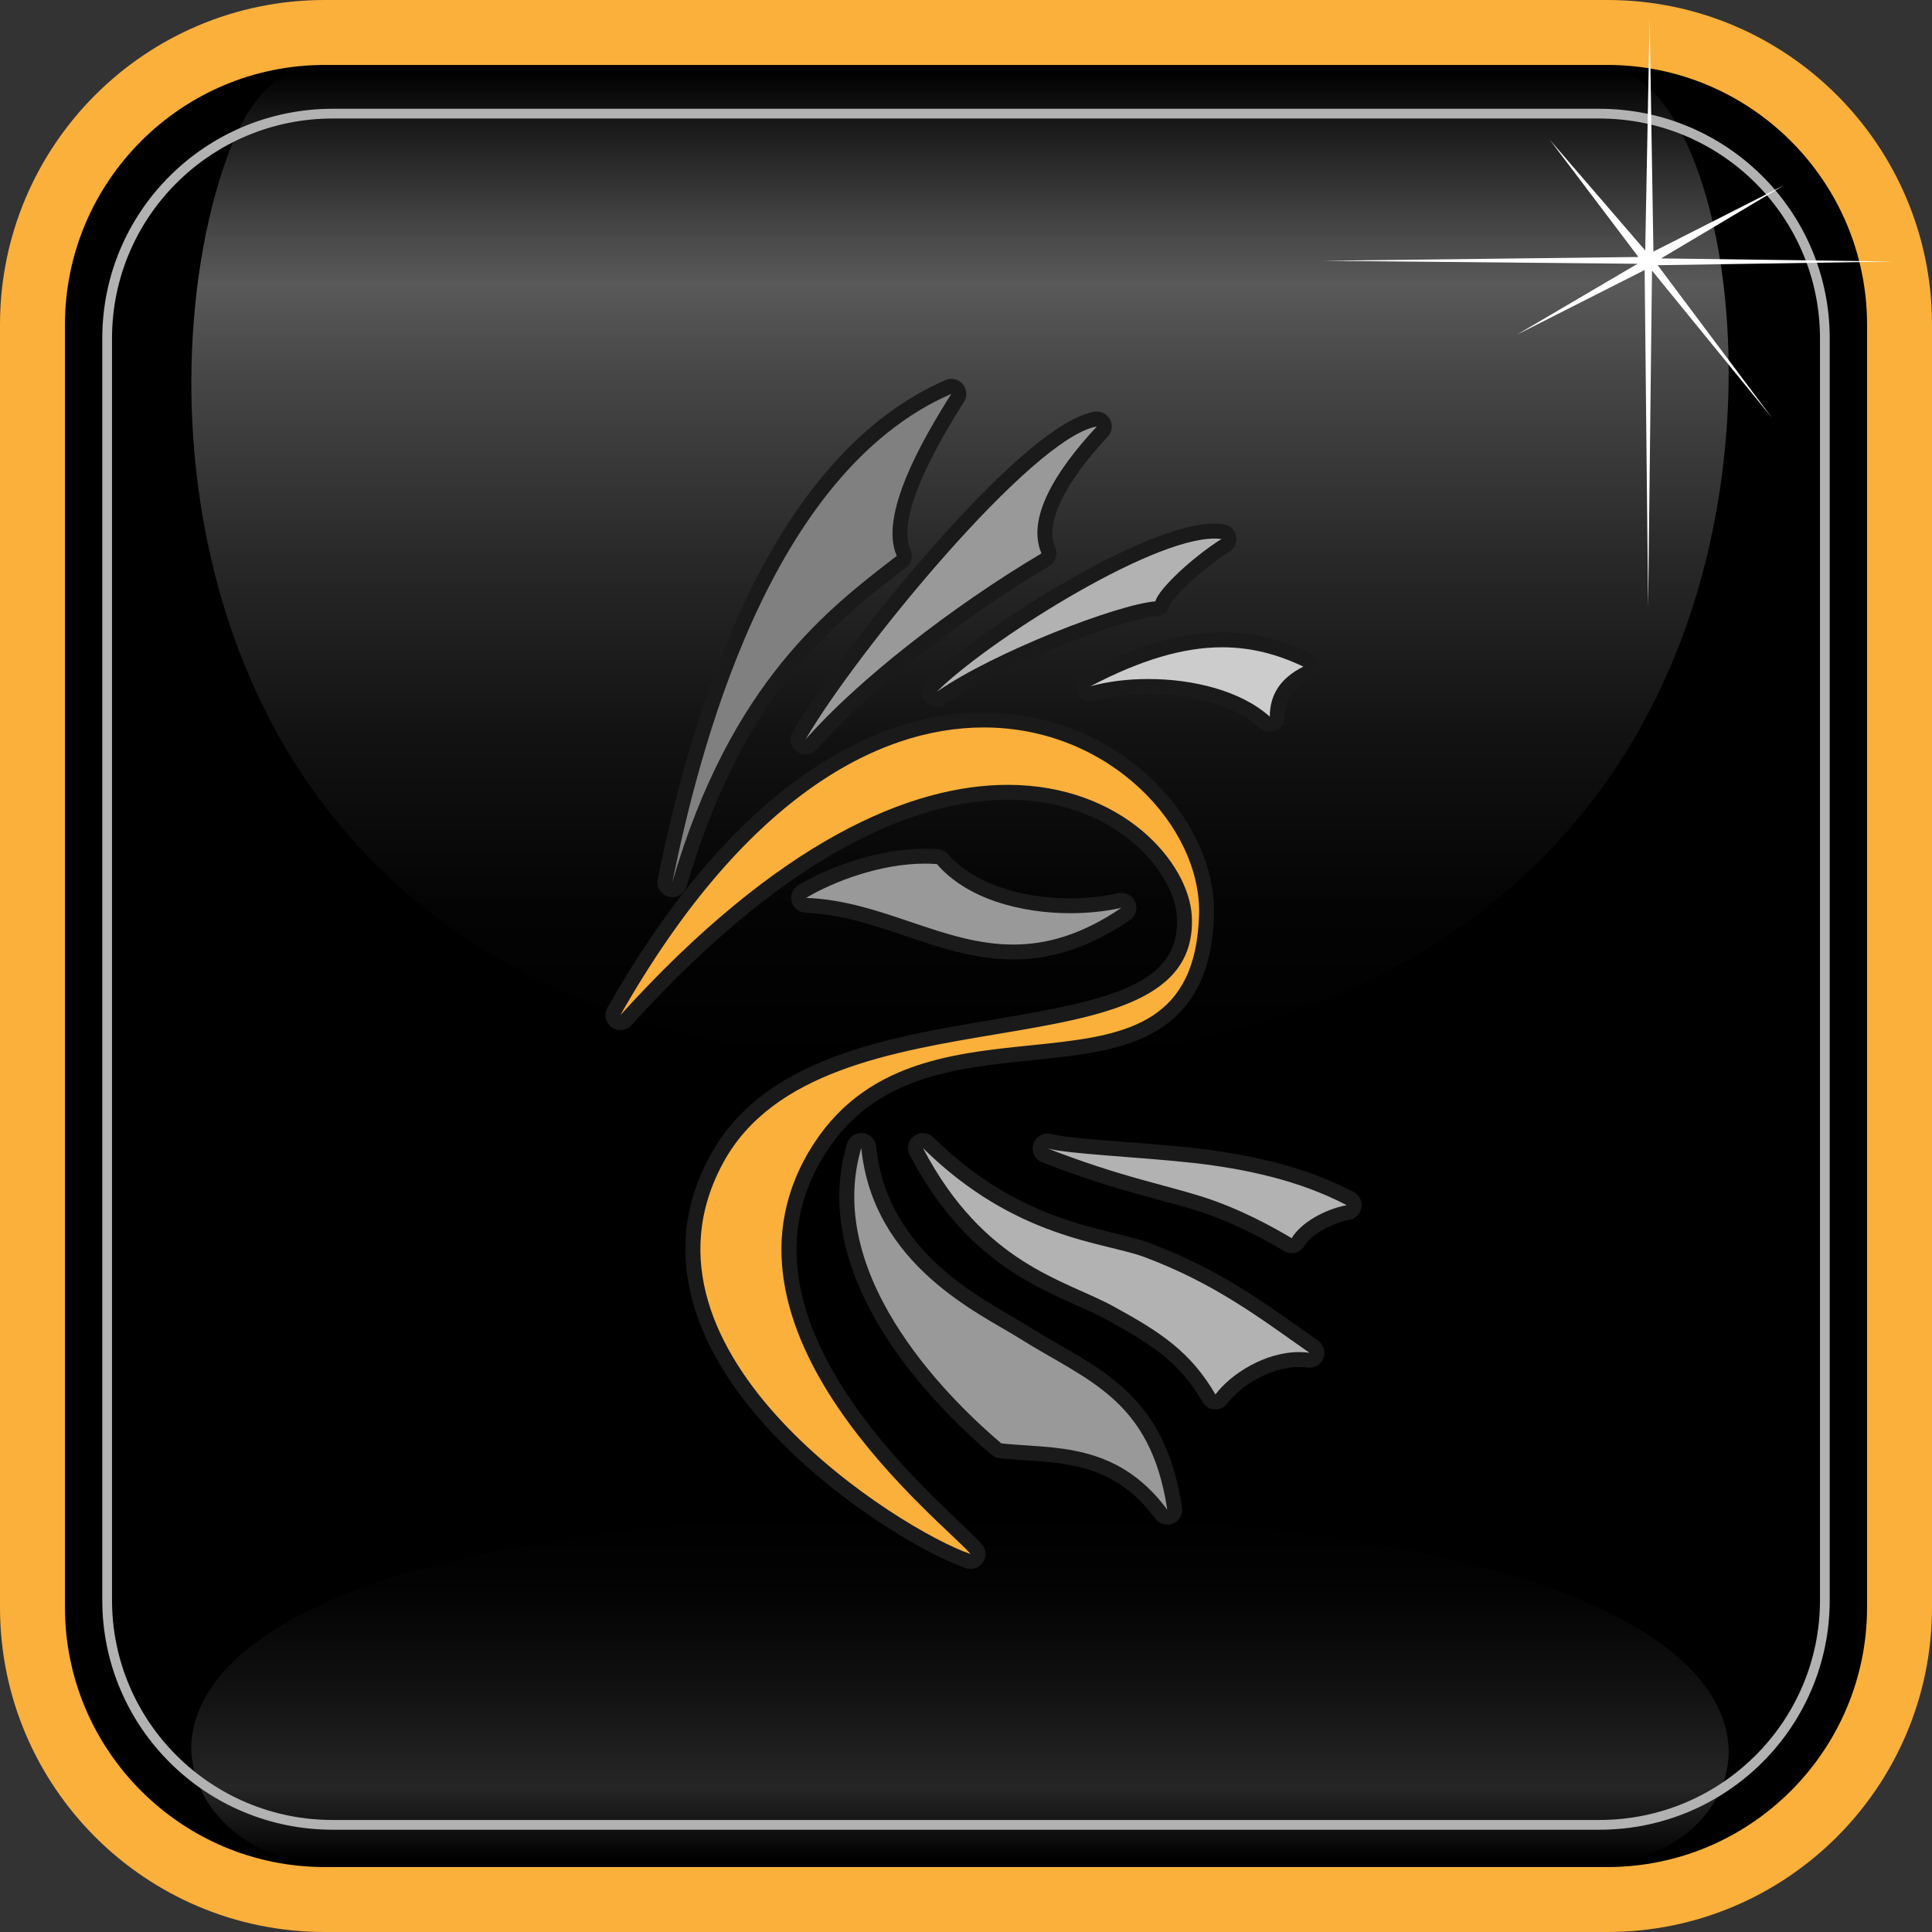 <?xml version="1.0" encoding="utf-8"?>
<!-- Generator: Adobe Illustrator 13.0.0, SVG Export Plug-In . SVG Version: 6.00 Build 14948)  -->
<!DOCTYPE svg PUBLIC "-//W3C//DTD SVG 1.1//EN" "http://www.w3.org/Graphics/SVG/1.1/DTD/svg11.dtd">
<svg version="1.1" xmlns="http://www.w3.org/2000/svg" xmlns:xlink="http://www.w3.org/1999/xlink" x="0px" y="0px" width="595px"
	 height="595px" viewBox="0 0 595 595" enable-background="new 0 0 595 595" xml:space="preserve">
<rect x="0" y="0" width="595" height="595" fill="#333333" stroke="none"/>
<g id="Слой_3">
	<path d="M500.454,11.829H92.644c-45.542,0-82.594,37.052-82.594,82.595v407.811c0,45.543,37.053,82.596,82.594,82.596h407.81
		c45.543,0,82.595-37.053,82.595-82.596V94.423C583.049,48.881,545.997,11.829,500.454,11.829z"/>
	
		<linearGradient id="SVGID_1_" gradientUnits="userSpaceOnUse" x1="295.653" y1="-124.491" x2="295.653" y2="-231.495" gradientTransform="matrix(1 0 0 -1 0 342.003)">
		<stop  offset="0" style="stop-color:#000000"/>
		<stop  offset="0.247" style="stop-color:#040404"/>
		<stop  offset="0.516" style="stop-color:#121212"/>
		<stop  offset="0.782" style="stop-color:#262626"/>
		<stop  offset="0.9" style="stop-color:#131313"/>
		<stop  offset="0.995" style="stop-color:#000000"/>
	</linearGradient>
	<path fill="url(#SVGID_1_)" d="M292.997,466.494c-82.866,0-145.497,8.176-186.152,24.297
		c-41.693,16.535-47.919,36.873-47.919,47.523c0,8.902,4.063,17.527,11.44,24.285c7.674,7.027,17.742,10.898,28.35,10.898h395
		c20.867,0,38.571-15.52,38.663-33.889c0.054-10.729-6.176-31.246-48.503-48.111c-41.391-16.492-105.12-24.904-189.418-25.002
		L292.997,466.494L292.997,466.494z"/>
	<linearGradient id="SVGID_2_" gradientUnits="userSpaceOnUse" x1="295.653" y1="327.498" x2="295.653" y2="20.495">
		<stop  offset="0" style="stop-color:#000000"/>
		<stop  offset="0.156" style="stop-color:#040404"/>
		<stop  offset="0.327" style="stop-color:#121212"/>
		<stop  offset="0.505" style="stop-color:#282828"/>
		<stop  offset="0.687" style="stop-color:#464646"/>
		<stop  offset="0.782" style="stop-color:#595959"/>
		<stop  offset="0.838" style="stop-color:#464646"/>
		<stop  offset="0.953" style="stop-color:#141414"/>
		<stop  offset="0.995" style="stop-color:#000000"/>
	</linearGradient>
	<path fill="url(#SVGID_2_)" d="M292.997,327.498c-82.866,0-145.497-23.837-186.152-70.847
		c-41.693-48.21-47.919-107.51-47.919-138.567c0-25.961,4.063-51.109,11.44-70.811c7.674-20.491,17.742-26.778,28.35-26.778h395
		c20.867,0,38.571,40.25,38.663,93.812c0.054,31.283-6.176,91.107-48.503,140.285c-41.391,48.087-105.12,72.616-189.418,72.904
		L292.997,327.498L292.997,327.498z"/>
</g>
<g id="dragon">
	<g>
		<path fill="#FBB03B" d="M298.908,480.898c-0.248,0-0.496-0.039-0.739-0.122c-16.925-5.745-65.673-36.088-80.338-73.653
			c-6.771-17.343-5.792-34.233,2.913-50.198c15.766-28.919,52.947-35.171,85.752-40.688c31.946-5.372,59.537-10.012,58.248-33.982
			c-0.84-15.633-20.689-38.248-54.389-38.248c-24.666,0-65.092,12.174-117.603,70.18c-0.45,0.498-1.075,0.755-1.706,0.755
			c-0.467,0-0.94-0.143-1.345-0.436c-0.95-0.687-1.23-1.979-0.651-2.998c17.683-31.154,37.279-54.661,58.238-69.866
			c18.208-13.209,36.938-19.907,55.674-19.907c19.631,0,38.552,7.87,51.917,21.592c10.956,11.25,17.042,25.215,16.693,38.313
			c-0.988,37.173-26.757,39.808-54.038,42.597c-23.024,2.355-49.121,5.023-64.822,28.991c-13.458,20.546-12.948,43.998,1.515,69.701
			c11.989,21.304,30.365,38.688,40.238,48.027c3.144,2.973,5.22,4.938,6.238,6.206c0.637,0.799,0.674,1.921,0.086,2.758
			C300.352,480.546,299.643,480.898,298.908,480.898L298.908,480.898z"/>
		<path fill="#1A1A1A" d="M302.963,224.033c38.874,0,67.027,30.626,66.313,57.545c-1.748,65.793-83.484,16.958-118.485,70.391
			c-37.621,57.432,41.122,117.897,48.116,126.631c-21.438-7.277-108.313-61.567-76.143-120.574
			c30.634-56.194,147.059-24.147,144.277-75.893c-0.883-16.449-21.323-40.424-56.685-40.424c-29.985,0-70.699,17.243-119.308,70.935
			C228.643,246.415,269.721,224.033,302.963,224.033L302.963,224.033z M302.963,219.436c-19.23,0-38.416,6.845-57.025,20.346
			c-21.228,15.399-41.041,39.15-58.888,70.593c-1.158,2.039-0.596,4.622,1.304,5.995c0.811,0.586,1.754,0.872,2.692,0.872
			c1.26,0,2.508-0.516,3.411-1.512c51.946-57.379,91.698-69.423,115.899-69.423c18.833,0,31.236,7.056,38.325,12.975
			c8.09,6.756,13.366,15.606,13.769,23.098c1.121,20.861-20.676,25.595-56.334,31.591c-33.321,5.603-71.089,11.954-87.389,41.854
			c-9.044,16.589-10.066,34.13-3.038,52.134c8.413,21.549,26.764,39.259,40.678,50.321c16.188,12.87,32.632,21.812,41.062,24.673
			c0.485,0.165,0.984,0.244,1.478,0.244c1.469,0,2.887-0.706,3.766-1.959c1.172-1.672,1.101-3.918-0.176-5.513
			c-1.116-1.393-3.239-3.401-6.454-6.442c-9.784-9.257-27.996-26.487-39.813-47.486c-14.007-24.894-14.543-47.54-1.593-67.309
			c15.101-23.053,39.519-25.55,63.132-27.964c14.067-1.438,27.354-2.797,37.659-8.621c11.942-6.749,17.976-18.591,18.443-36.203
			c0.364-13.713-5.957-28.284-17.344-39.976C342.733,227.56,323.21,219.436,302.963,219.436L302.963,219.436z"/>
	</g>
	<g>
		<path fill="#999999" d="M359.491,467.255c-0.712,0-1.404-0.331-1.848-0.933c-12.547-16.966-28.057-17.991-41.741-18.895
			c-2.71-0.18-5.269-0.348-7.793-0.627c-0.456-0.05-0.887-0.236-1.235-0.533c-17.171-14.581-55.813-52.87-43.832-93.385
			c0.29-0.984,1.193-1.647,2.202-1.647c0.072,0,0.145,0.004,0.217,0.01c1.096,0.104,1.964,0.968,2.072,2.062
			c3.086,30.969,28.741,45.864,42.525,53.864c1.879,1.092,3.501,2.034,4.88,2.902c3.327,2.099,6.644,4.008,9.853,5.858
			c17.415,10.034,32.457,18.701,36.973,48.681c0.158,1.044-0.416,2.062-1.392,2.466
			C360.086,467.197,359.788,467.255,359.491,467.255L359.491,467.255z"/>
		<path fill="#1A1A1A" d="M265.248,353.535c3.618,36.322,36.8,51.132,48.465,58.485c21.042,13.265,40.598,18.555,45.778,52.936
			c-15.641-21.15-35.4-18.7-51.13-20.439C295.614,433.69,253.105,394.587,265.248,353.535L265.248,353.535z M265.245,348.937
			c-2.018,0-3.824,1.326-4.406,3.294c-12.366,41.81,27.033,80.917,44.546,95.79c0.699,0.593,1.56,0.964,2.472,1.064
			c2.574,0.285,5.157,0.456,7.892,0.637c13.831,0.913,28.133,1.856,40.047,17.967c0.888,1.201,2.272,1.864,3.697,1.864
			c0.591,0,1.188-0.113,1.761-0.351c1.95-0.81,3.1-2.844,2.784-4.933c-4.682-31.072-20.913-40.426-38.097-50.328
			c-3.189-1.838-6.486-3.738-9.775-5.812c-1.415-0.892-3.056-1.844-4.954-2.946c-13.428-7.796-38.42-22.307-41.388-52.104
			c-0.218-2.188-1.954-3.915-4.143-4.122C265.534,348.943,265.389,348.937,265.245,348.937L265.245,348.937z"/>
	</g>
	<g>
		<path fill="#B2B2B2" d="M374.317,431.751c-0.044,0-0.088-0.002-0.132-0.004c-0.769-0.044-1.464-0.471-1.852-1.135
			c-7.062-12.085-15.191-17.907-30.743-26.385c-2.71-1.477-5.84-2.872-9.152-4.35c-14.604-6.514-34.606-15.436-50.24-45.242
			c-0.525-1.004-0.242-2.241,0.668-2.916c0.408-0.304,0.889-0.452,1.368-0.452c0.587,0,1.17,0.225,1.614,0.662
			c21.837,21.541,43.078,26.739,57.135,30.179c4.04,0.989,7.528,1.843,10.363,2.909c19.7,7.414,32.668,16.585,46.396,26.293
			c1.609,1.138,3.224,2.28,4.858,3.426c0.87,0.608,1.21,1.734,0.822,2.722c-0.35,0.892-1.208,1.46-2.143,1.46
			c-0.103,0-0.208-0.006-0.313-0.021c-0.933-0.129-1.901-0.196-2.878-0.196c-9.623,0-19.513,6.252-23.934,12.131
			C375.721,431.414,375.037,431.751,374.317,431.751L374.317,431.751z"/>
		<path fill="#1A1A1A" d="M284.234,353.567c28.491,28.104,55.877,28.926,68.302,33.602c21.744,8.182,35.398,18.7,50.747,29.452
			c-1.06-0.146-2.124-0.216-3.191-0.216c-10.451,0-20.974,6.663-25.772,13.048c-7.68-13.146-16.778-19.148-31.629-27.243
			C327.838,394.116,303.025,389.396,284.234,353.567L284.234,353.567z M284.232,348.969c-0.957,0-1.918,0.297-2.735,0.903
			c-1.821,1.349-2.387,3.823-1.335,5.83c16.003,30.513,36.426,39.623,51.338,46.274c3.271,1.459,6.361,2.837,8.99,4.27
			c15.466,8.43,23.033,13.839,29.859,25.525c0.776,1.329,2.167,2.182,3.704,2.271c0.089,0.005,0.178,0.008,0.267,0.008
			c1.439,0,2.803-0.676,3.674-1.835c4.086-5.436,13.219-11.213,22.098-11.213c0.872,0,1.734,0.059,2.563,0.173
			c0.212,0.029,0.423,0.043,0.632,0.043c1.867,0,3.579-1.14,4.276-2.917c0.776-1.978,0.098-4.229-1.642-5.446
			c-1.636-1.146-3.252-2.289-4.861-3.427c-13.85-9.795-26.933-19.047-46.904-26.563c-2.963-1.115-6.513-1.983-10.623-2.989
			c-13.812-3.379-34.684-8.486-56.069-29.582C286.574,349.417,285.406,348.969,284.232,348.969L284.232,348.969z"/>
	</g>
	<g>
		<path fill="#B2B2B2" d="M397.799,383.635c-0.415,0-0.828-0.112-1.188-0.332c-6.483-3.904-16.519-9.28-27.494-12.706
			c-3.774-1.176-7.586-2.204-11.621-3.293c-9.365-2.525-19.98-5.388-35.693-11.471c-1.143-0.442-1.737-1.704-1.354-2.865
			c0.319-0.961,1.214-1.577,2.182-1.577c0.204,0,0.41,0.027,0.615,0.083c3.543,0.978,13.226,1.735,23.477,2.534
			c7.084,0.552,14.408,1.124,20.868,1.843c19.609,2.186,35.383,6.527,48.223,13.271c0.865,0.455,1.349,1.41,1.203,2.377
			c-0.146,0.97-0.889,1.739-1.853,1.918c-6.429,1.197-13.044,5.103-15.386,9.082c-0.311,0.53-0.821,0.911-1.416,1.063
			C398.176,383.61,397.986,383.635,397.799,383.635L397.799,383.635z"/>
		<path fill="#1A1A1A" d="M322.631,353.689c6.235,1.725,28.552,2.648,44.704,4.447c16.153,1.799,32.918,5.41,47.406,13.021
			c-6.646,1.24-14.125,5.387-16.944,10.177c-5.578-3.359-16.151-9.234-27.995-12.93
			C357.388,364.532,345.164,362.412,322.631,353.689L322.631,353.689z M322.629,349.091c-1.936,0-3.727,1.231-4.363,3.154
			c-0.77,2.326,0.42,4.848,2.705,5.732c15.822,6.125,26.495,9.003,35.912,11.543c4.018,1.083,7.813,2.107,11.55,3.273
			c10.752,3.355,20.613,8.638,26.992,12.479c0.723,0.435,1.544,0.659,2.372,0.659c0.378,0,0.758-0.047,1.13-0.141
			c1.19-0.302,2.21-1.066,2.832-2.125c1.973-3.351,8.175-6.935,13.826-7.989c1.925-0.359,3.411-1.898,3.702-3.834
			c0.292-1.936-0.674-3.845-2.408-4.755c-13.099-6.881-29.139-11.303-49.035-13.52c-6.497-0.724-13.841-1.296-20.941-1.851
			c-9.693-0.756-19.716-1.537-23.046-2.458C323.447,349.145,323.035,349.091,322.629,349.091L322.629,349.091z"/>
	</g>
	<g>
		<path fill="#808080" d="M207.063,273.994c-0.183,0-0.368-0.022-0.553-0.068c-1.198-0.296-1.948-1.481-1.701-2.689
			c6.526-32.039,14.692-58.626,24.964-81.282c16.371-36.101,37.336-59.917,62.316-70.784c0.296-0.129,0.608-0.191,0.917-0.191
			c0.657,0,1.3,0.282,1.747,0.806c0.657,0.767,0.735,1.874,0.193,2.727c-14.823,23.334-20.431,39.391-16.665,47.721
			c0.44,0.968,0.156,2.112-0.684,2.764l-1.599,1.237c-19.638,15.208-49.315,38.189-66.73,98.103
			C208.978,273.336,208.064,273.994,207.063,273.994L207.063,273.994z"/>
		<path fill="#1A1A1A" d="M293.005,121.279c-8.824,13.888-22.439,37.472-16.819,49.901c-20.303,15.755-51.035,38.272-69.126,100.515
			C215.099,232.233,236.525,145.849,293.005,121.279L293.005,121.279z M293.004,116.681c-0.617,0-1.241,0.125-1.833,0.382
			c-25.519,11.101-46.88,35.305-63.491,71.941c-10.345,22.815-18.563,49.563-25.125,81.773c-0.492,2.417,1.01,4.791,3.404,5.382
			c0.369,0.091,0.74,0.135,1.104,0.135c2,0,3.83-1.313,4.412-3.315c17.206-59.197,45.368-81.003,65.93-96.926l1.6-1.239
			c1.68-1.304,2.247-3.589,1.371-5.526c-2.357-5.212-1.406-17.344,16.51-45.542c1.084-1.706,0.927-3.918-0.387-5.454
			C295.605,117.246,294.319,116.681,293.004,116.681L293.004,116.681z"/>
	</g>
	<g>
		<path fill="#999999" d="M248.09,230.025c-0.465,0-0.934-0.143-1.338-0.432c-0.961-0.69-1.242-1.998-0.649-3.021
			c14.894-25.681,69.901-93.937,91.318-97.493c0.126-0.021,0.252-0.031,0.376-0.031c0.836,0,1.619,0.459,2.024,1.213
			c0.467,0.866,0.328,1.934-0.343,2.653c-14.506,15.578-20.256,28.235-16.624,36.6c0.461,1.062,0.061,2.302-0.936,2.893
			c-27.72,16.444-56.695,39.284-72.099,56.835C249.37,229.756,248.733,230.025,248.09,230.025L248.09,230.025z"/>
		<path fill="#1A1A1A" d="M337.796,131.348c-13.176,14.151-21.635,28.521-17.05,39.081c-27.737,16.455-56.774,39.205-72.653,57.297
			C263.388,201.352,317.919,134.646,337.796,131.348L337.796,131.348z M337.797,126.75c-0.249,0-0.501,0.021-0.754,0.062
			c-12.57,2.086-33.727,23.461-49.261,41.026c-17.569,19.865-35.525,43.544-43.667,57.582c-1.187,2.047-0.626,4.66,1.295,6.041
			c0.808,0.581,1.748,0.864,2.68,0.864c1.283,0,2.554-0.535,3.458-1.565c15.258-17.386,44.009-40.042,71.543-56.376
			c1.992-1.182,2.794-3.661,1.871-5.785c-3.192-7.354,2.561-19.47,16.198-34.117c1.341-1.44,1.616-3.574,0.686-5.308
			C341.037,127.665,339.47,126.75,337.797,126.75L337.797,126.75z"/>
	</g>
	<g>
		<path fill="#B2B2B2" d="M288.535,215.324c-0.658,0-1.31-0.282-1.76-0.82c-0.764-0.911-0.71-2.252,0.126-3.095
			c15.206-15.35,66.202-47.847,87.14-47.847c0.861,0,1.685,0.052,2.447,0.158c0.954,0.133,1.727,0.847,1.932,1.792
			c0.204,0.944-0.205,1.916-1.021,2.431c-9.573,6.036-18.692,15.24-19.346,17.822c-0.243,0.953-1.063,1.646-2.043,1.727
			c-10.804,0.88-48.299,15.042-66.166,27.424C289.446,215.191,288.989,215.324,288.535,215.324L288.535,215.324z"/>
		<path fill="#1A1A1A" d="M374.041,165.86c0.753,0,1.465,0.045,2.131,0.137c-8.982,5.666-19.397,15.449-20.348,19.203
			c-11.786,0.961-49.629,15.589-67.289,27.826C303.044,198.381,353.728,165.861,374.041,165.86L374.041,165.86z M374.041,161.263
			L374.041,161.263c-13.275,0-35.303,11.729-47.251,18.721c-17.063,9.983-33.749,21.962-41.521,29.807
			c-1.672,1.688-1.783,4.371-0.256,6.191c0.905,1.078,2.208,1.643,3.525,1.643c0.907,0,1.82-0.267,2.616-0.819
			c17.617-12.208,54.462-26.159,65.044-27.022c1.934-0.158,3.557-1.511,4.063-3.378c0.914-2.279,9.229-10.757,18.363-16.518
			c1.633-1.03,2.448-2.972,2.041-4.859c-0.408-1.888-1.952-3.319-3.865-3.583C375.937,161.323,375.008,161.263,374.041,161.263
			L374.041,161.263z"/>
	</g>
	<g>
		<path fill="#CCCCCC" d="M391.061,223.007c-0.557,0-1.106-0.202-1.537-0.589c-7.668-6.89-21.082-11.003-35.883-11.003
			c-6.19,0-12.143,0.745-17.213,2.155c-0.206,0.056-0.412,0.083-0.616,0.083c-0.922,0-1.784-0.558-2.138-1.453
			c-0.432-1.095,0.031-2.338,1.074-2.884c16.017-8.367,29.25-12.267,41.646-12.267c8.792,0,17.291,2.022,25.983,6.18
			c0.793,0.379,1.299,1.174,1.308,2.051c0.008,0.878-0.483,1.684-1.268,2.078c-6.152,3.09-9.032,7.335-9.06,13.362
			c-0.004,0.906-0.539,1.724-1.367,2.09C391.693,222.942,391.375,223.007,391.061,223.007L391.061,223.007z"/>
		<path fill="#1A1A1A" d="M376.395,199.348c8.771,0,16.889,2.078,24.993,5.954c-7.42,3.724-10.298,8.938-10.327,15.406
			c-8.913-8.008-23.669-11.592-37.419-11.592c-6.39,0-12.561,0.774-17.829,2.237C351.566,203.123,364.574,199.348,376.395,199.348
			L376.395,199.348z M376.395,194.751c-12.78,0-26.352,3.98-42.711,12.527c-2.085,1.089-3.012,3.577-2.147,5.765
			c0.708,1.792,2.43,2.909,4.275,2.909c0.407,0,0.821-0.055,1.231-0.169c4.874-1.354,10.613-2.069,16.599-2.069
			c14.248,0,27.088,3.894,34.346,10.415c0.861,0.773,1.961,1.178,3.074,1.178c0.63,0,1.264-0.129,1.862-0.394
			c1.655-0.734,2.727-2.372,2.734-4.183c0.023-5.204,2.354-8.589,7.792-11.318c1.568-0.787,2.552-2.398,2.535-4.153
			c-0.017-1.755-1.031-3.347-2.613-4.104C394.362,196.846,385.538,194.751,376.395,194.751L376.395,194.751z"/>
	</g>
	<g>
		<path fill="#999999" d="M312.044,293.188c-11.409,0-22.059-3.604-32.357-7.093c-9.955-3.369-20.247-6.854-31.514-7.277
			c-1.017-0.039-1.888-0.742-2.14-1.729c-0.252-0.987,0.176-2.022,1.05-2.544c8.413-5.015,23.348-10.871,37.753-10.871
			c1.319,0,2.626,0.05,3.886,0.149c0.606,0.047,1.166,0.333,1.563,0.792c7.717,8.969,22.425,14.325,39.339,14.325
			c5.306,0,10.581-0.556,15.253-1.607c0.17-0.039,0.339-0.058,0.507-0.058c0.899,0,1.736,0.531,2.107,1.385
			c0.438,1.014,0.095,2.194-0.817,2.814C335.077,289.358,323.749,293.188,312.044,293.188L312.044,293.188z"/>
		<path fill="#1A1A1A" d="M284.838,265.972c1.244,0,2.481,0.046,3.704,0.142c9.253,10.753,25.856,15.125,41.081,15.125
			c5.582,0,10.979-0.588,15.759-1.664c-12.38,8.414-23.214,11.316-33.338,11.316c-21.817,0-40.32-13.488-63.783-14.369
			C256.874,271.385,271.318,265.972,284.838,265.972L284.838,265.972z M284.838,261.374c-14.874,0-30.269,6.032-38.932,11.198
			c-1.75,1.043-2.604,3.113-2.1,5.086s2.247,3.38,4.282,3.457c10.931,0.411,21.063,3.841,30.86,7.159
			c10.475,3.546,21.307,7.214,33.095,7.214c12.181,0,23.932-3.961,35.922-12.111c1.827-1.241,2.513-3.606,1.634-5.632
			c-0.74-1.708-2.417-2.769-4.216-2.769c-0.335,0-0.674,0.037-1.012,0.113c-4.509,1.015-9.608,1.552-14.749,1.552
			c-16.253,0-30.309-5.056-37.596-13.526c-0.792-0.92-1.915-1.489-3.125-1.584C287.584,261.427,286.217,261.374,284.838,261.374
			L284.838,261.374z"/>
	</g>
</g>
<g id="border">
	<path fill="#FBB03B" d="M495,0c55.229,0,100,44.771,100,100v395c0,55.229-44.771,100-100,100H100C44.771,595,0,550.229,0,495V100
		C0,44.771,44.771,0,100,0H495L495,0z M495,20H100c-44.111,0-80,35.888-80,80v395c0,44.112,35.889,80,80,80h395
		c44.112,0,80-35.888,80-80V100C575,55.888,539.112,20,495,20L495,20z"/>
	<path fill="none" stroke="#B2B2B2" stroke-width="3" d="M562,492.81c0,38.213-31.096,69.19-69.453,69.19H102.453
		C64.095,562,33,531.022,33,492.81V104.19C33,65.978,64.095,35,102.453,35h390.094C530.904,35,562,65.978,562,104.19V492.81z"/>
	<polygon fill="#FFFFFF" points="504.581,79.146 407.275,80.309 504.318,81.24 467.084,103.115 506.5,83.16 507.575,186.893 
		508.77,83.334 545.743,128.714 510.515,81.676 583.441,80.542 511.562,79.582 549.465,57.037 509.206,77.487 508.041,5.607 
		506.675,77.138 477.266,43.016 	"/>
</g>
</svg>
